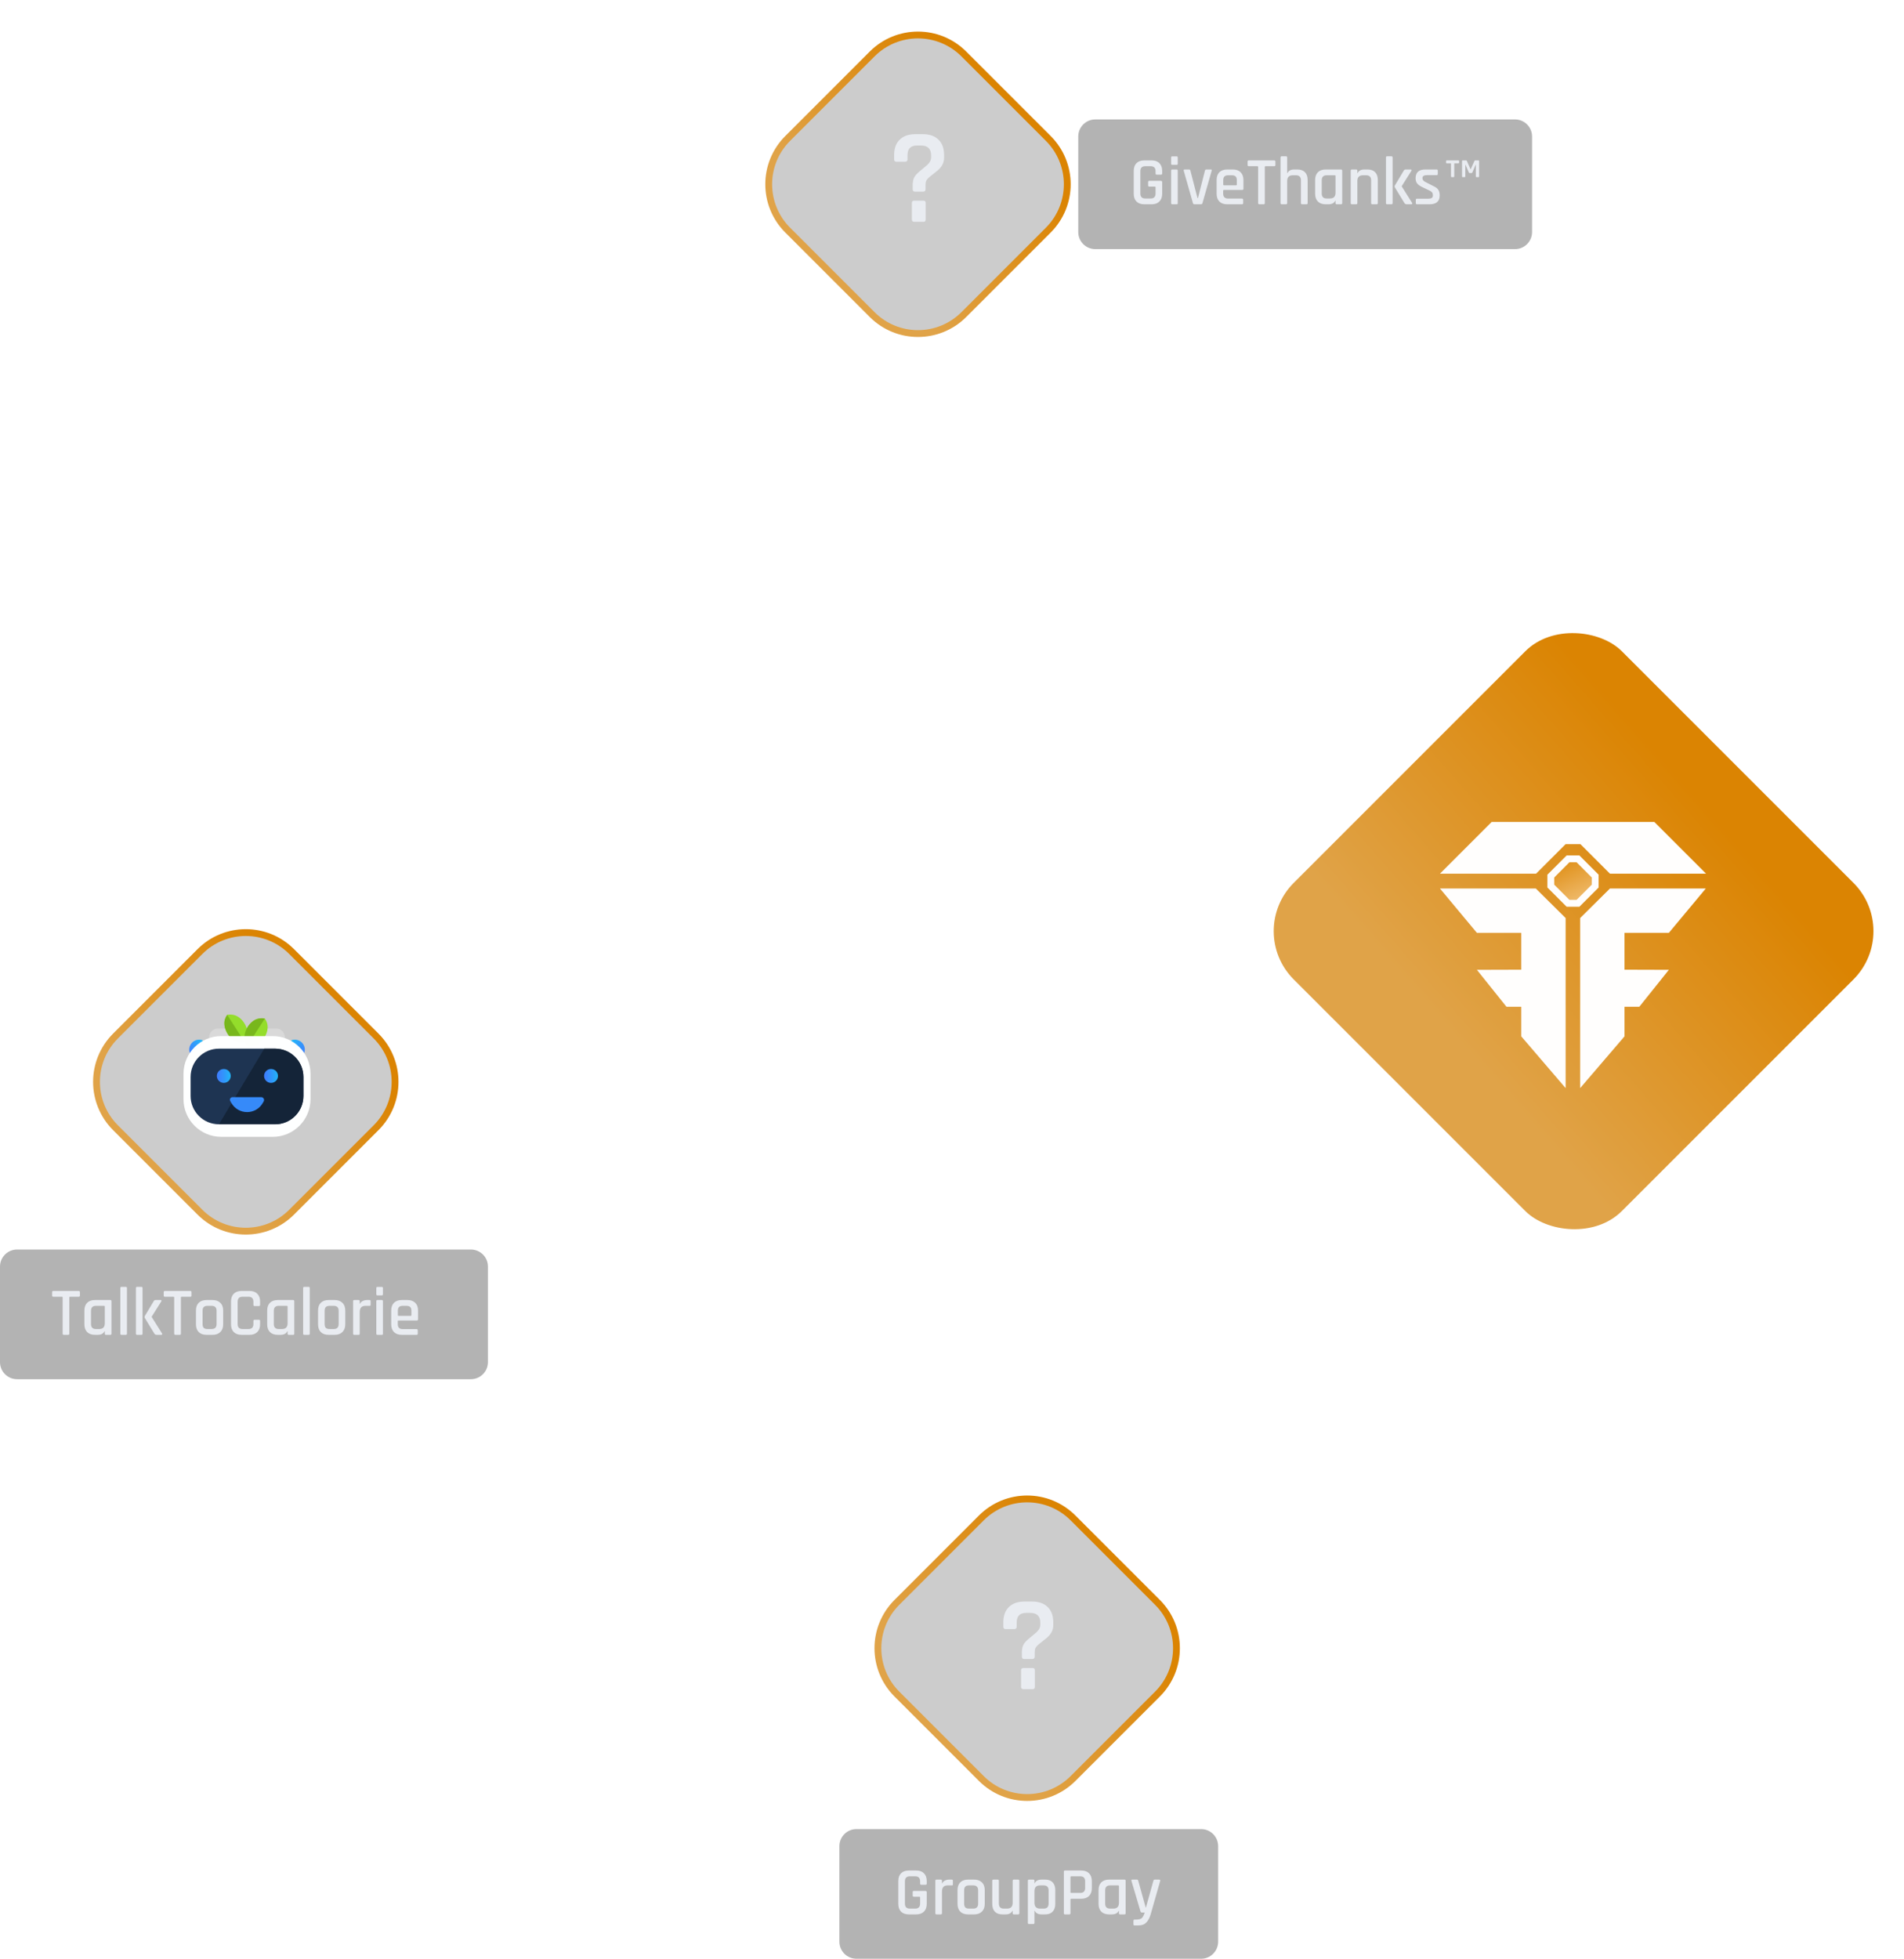 <svg width="558" height="574" viewBox="0 0 558 574" fill="none" xmlns="http://www.w3.org/2000/svg">
<line x1="374" y1="273.364" x2="224" y2="273.364" stroke="white" stroke-opacity="0.2"/>
<line x1="270.5" y1="97.864" x2="270.5" y2="272.864" stroke="white" stroke-opacity="0.2"/>
<line x1="460.5" y1="482" x2="460.5" y2="361" stroke="white" stroke-opacity="0.2"/>
<line x1="461" y1="482.5" x2="345" y2="482.5" stroke="white" stroke-opacity="0.2"/>
<line x1="223.5" y1="318" x2="223.5" y2="273" stroke="white" stroke-opacity="0.2"/>
<line x1="224" y1="317.665" x2="116" y2="317.665" stroke="white" stroke-opacity="0.2"/>
<g filter="url(#filter0_i_1540_227)">
<rect x="365" y="272.868" width="136" height="136" rx="20" transform="rotate(-45 365 272.868)" fill="url(#paint0_linear_1540_227)"/>
</g>
<path d="M230.849 40.565L255.598 15.816C263.018 8.396 275.048 8.396 282.468 15.816L307.217 40.565C314.637 47.985 314.637 60.015 307.217 67.435L282.468 92.184C275.048 99.604 263.018 99.604 255.598 92.184L230.849 67.435C223.429 60.015 223.429 47.985 230.849 40.565Z" fill="black" fill-opacity="0.2" stroke="url(#paint1_linear_1540_227)" stroke-width="2"/>
<path d="M271.28 59.44V64.32C271.28 64.773 271.067 65 270.64 65H267.92C267.467 65 267.24 64.76 267.24 64.28V59.44C267.24 59.013 267.467 58.8 267.92 58.8H270.64C271.067 58.8 271.28 59.013 271.28 59.44ZM271.24 54.28V55.48C271.24 55.933 271 56.16 270.52 56.16H268.16C267.707 56.16 267.48 55.933 267.48 55.48V54.32C267.48 53.333 267.627 52.56 267.92 52C268.213 51.44 268.747 50.84 269.52 50.2L271.48 48.56C272.413 47.813 272.88 46.987 272.88 46.08V45.52C272.88 43.6 271.88 42.64 269.88 42.64H268.8C267.813 42.64 267.093 42.88 266.64 43.36C266.187 43.813 265.96 44.533 265.96 45.52V46.68C265.96 47.16 265.72 47.4 265.24 47.4H262.72C262.267 47.4 262.04 47.16 262.04 46.68V45.44C262.04 43.493 262.587 41.987 263.68 40.92C264.773 39.853 266.293 39.32 268.24 39.32H270.48C272.427 39.32 273.947 39.853 275.04 40.92C276.133 41.987 276.68 43.493 276.68 45.44V46.28C276.68 47.613 276.08 48.813 274.88 49.88L272.48 51.8C271.947 52.253 271.6 52.653 271.44 53C271.307 53.32 271.24 53.747 271.24 54.28Z" fill="#E9ECF1"/>
<path d="M321 73C318.239 73 316 70.761 316 68L316 40C316 37.238 318.239 35 321 35L444 35C446.761 35 449 37.238 449 40L449 68C449 70.761 446.761 73 444 73L321 73Z" fill="black" fill-opacity="0.3"/>
<path d="M337.5 59.865H335.36C334.373 59.865 333.607 59.592 333.06 59.045C332.527 58.499 332.26 57.739 332.26 56.765V50.105C332.26 49.119 332.527 48.359 333.06 47.825C333.607 47.279 334.373 47.005 335.36 47.005H337.5C338.487 47.005 339.247 47.279 339.78 47.825C340.327 48.359 340.6 49.119 340.6 50.105V50.825C340.6 51.065 340.487 51.185 340.26 51.185H339C338.773 51.185 338.66 51.065 338.66 50.825V50.185C338.66 49.199 338.18 48.705 337.22 48.705H335.64C334.68 48.705 334.2 49.199 334.2 50.185V56.685C334.2 57.672 334.68 58.165 335.64 58.165H337.22C338.18 58.165 338.66 57.672 338.66 56.685V54.885C338.66 54.752 338.587 54.685 338.44 54.685H336.82C336.593 54.685 336.48 54.572 336.48 54.345V53.325C336.48 53.099 336.593 52.985 336.82 52.985H340.18C340.46 52.985 340.6 53.125 340.6 53.405V56.765C340.6 57.739 340.327 58.499 339.78 59.045C339.233 59.592 338.473 59.865 337.5 59.865ZM343.219 47.965V46.145C343.219 45.932 343.326 45.825 343.539 45.825H344.839C345.053 45.825 345.159 45.932 345.159 46.145V47.965C345.159 48.192 345.053 48.305 344.839 48.305H343.539C343.326 48.305 343.219 48.192 343.219 47.965ZM343.219 59.525V50.005C343.219 49.779 343.326 49.665 343.539 49.665H344.819C345.046 49.665 345.159 49.779 345.159 50.005V59.525C345.159 59.659 345.133 59.752 345.079 59.805C345.039 59.845 344.959 59.865 344.839 59.865H343.559C343.333 59.865 343.219 59.752 343.219 59.525ZM347.147 49.665H348.487C348.701 49.665 348.827 49.779 348.867 50.005L350.947 58.045H351.087L353.127 50.005C353.181 49.779 353.321 49.665 353.547 49.665H354.867C355.107 49.665 355.187 49.779 355.107 50.005L352.407 59.505C352.354 59.745 352.207 59.865 351.967 59.865H350.047C349.807 59.865 349.661 59.745 349.607 59.505L346.907 50.005C346.854 49.779 346.934 49.665 347.147 49.665ZM363.972 59.865H359.652C358.666 59.865 357.899 59.592 357.352 59.045C356.819 58.499 356.552 57.739 356.552 56.765V52.765C356.552 51.779 356.819 51.019 357.352 50.485C357.899 49.939 358.666 49.665 359.652 49.665H361.292C362.279 49.665 363.046 49.939 363.592 50.485C364.139 51.019 364.412 51.779 364.412 52.765V55.305C364.412 55.545 364.292 55.665 364.052 55.665H358.692C358.546 55.665 358.472 55.732 358.472 55.865V56.725C358.472 57.699 358.959 58.185 359.932 58.185H363.972C364.212 58.185 364.332 58.305 364.332 58.545V59.545C364.332 59.759 364.212 59.865 363.972 59.865ZM358.692 54.305H362.272C362.406 54.305 362.472 54.239 362.472 54.105V52.825C362.472 52.319 362.359 51.952 362.132 51.725C361.906 51.485 361.539 51.365 361.032 51.365H359.932C359.426 51.365 359.059 51.485 358.832 51.725C358.606 51.952 358.492 52.319 358.492 52.825V54.105C358.492 54.239 358.559 54.305 358.692 54.305ZM370.335 59.865H369.075C368.835 59.865 368.715 59.752 368.715 59.525V48.905C368.715 48.772 368.649 48.705 368.515 48.705H365.995C365.755 48.705 365.635 48.592 365.635 48.365V47.345C365.635 47.119 365.755 47.005 365.995 47.005H373.415C373.655 47.005 373.775 47.119 373.775 47.345V48.365C373.775 48.592 373.655 48.705 373.415 48.705H370.895C370.749 48.705 370.675 48.772 370.675 48.905V59.525C370.675 59.752 370.562 59.865 370.335 59.865ZM376.887 59.865H375.627C375.401 59.865 375.287 59.752 375.287 59.525V46.145C375.287 45.919 375.401 45.805 375.627 45.805H376.887C377.114 45.805 377.227 45.919 377.227 46.145V50.725H377.307C377.627 50.019 378.301 49.665 379.327 49.665H380.207C381.181 49.665 381.927 49.932 382.447 50.465C382.967 50.999 383.227 51.765 383.227 52.765V59.525C383.227 59.752 383.107 59.865 382.867 59.865H381.607C381.381 59.865 381.267 59.752 381.267 59.525V52.845C381.267 51.859 380.781 51.365 379.807 51.365H378.867C377.774 51.365 377.227 51.932 377.227 53.065V59.525C377.227 59.752 377.114 59.865 376.887 59.865ZM389.299 59.865H388.519C387.533 59.865 386.766 59.592 386.219 59.045C385.686 58.499 385.419 57.739 385.419 56.765V52.765C385.419 51.779 385.686 51.019 386.219 50.485C386.766 49.939 387.533 49.665 388.519 49.665H392.999C393.239 49.665 393.359 49.779 393.359 50.005V59.525C393.359 59.752 393.239 59.865 392.999 59.865H391.739C391.513 59.865 391.399 59.752 391.399 59.525V58.805H391.319C390.999 59.512 390.326 59.865 389.299 59.865ZM391.399 56.465V51.565C391.399 51.432 391.326 51.365 391.179 51.365H388.799C387.839 51.365 387.359 51.859 387.359 52.845V56.685C387.359 57.672 387.839 58.165 388.799 58.165H389.759C390.853 58.165 391.399 57.599 391.399 56.465ZM397.454 59.865H396.194C395.967 59.865 395.854 59.752 395.854 59.525V50.005C395.854 49.779 395.967 49.665 396.194 49.665H397.454C397.68 49.665 397.794 49.779 397.794 50.005V50.725H397.874C398.194 50.019 398.867 49.665 399.894 49.665H400.774C401.747 49.665 402.494 49.932 403.014 50.465C403.534 50.999 403.794 51.765 403.794 52.765V59.525C403.794 59.752 403.674 59.865 403.434 59.865H402.174C401.947 59.865 401.834 59.752 401.834 59.525V52.845C401.834 51.859 401.347 51.365 400.374 51.365H399.434C398.34 51.365 397.794 51.932 397.794 53.065V59.525C397.794 59.752 397.68 59.865 397.454 59.865ZM411.986 49.665H413.426C413.546 49.665 413.626 49.705 413.666 49.785C413.719 49.852 413.706 49.945 413.626 50.065L410.806 54.545V54.625L413.846 59.465C413.912 59.572 413.919 59.665 413.866 59.745C413.826 59.825 413.732 59.865 413.586 59.865H412.286C411.979 59.865 411.752 59.752 411.606 59.525L408.786 54.905C408.692 54.732 408.692 54.552 408.786 54.365L411.406 49.985C411.526 49.772 411.719 49.665 411.986 49.665ZM407.786 59.865H406.526C406.299 59.865 406.186 59.752 406.186 59.525V46.145C406.186 45.919 406.299 45.805 406.526 45.805H407.786C408.012 45.805 408.126 45.919 408.126 46.145V59.525C408.126 59.752 408.012 59.865 407.786 59.865ZM418.947 59.865H415.267C415.04 59.865 414.927 59.752 414.927 59.525V58.545C414.927 58.332 415.04 58.225 415.267 58.225H418.627C419.494 58.225 419.927 57.925 419.927 57.325V57.085C419.927 56.552 419.614 56.145 418.987 55.865L416.807 54.825C416.127 54.505 415.634 54.152 415.327 53.765C415.02 53.379 414.867 52.872 414.867 52.245C414.867 50.525 415.82 49.665 417.727 49.665H421.047C421.26 49.665 421.367 49.779 421.367 50.005V50.985C421.367 51.212 421.26 51.325 421.047 51.325H418.127C417.727 51.325 417.42 51.399 417.207 51.545C416.994 51.679 416.887 51.859 416.887 52.085V52.305C416.887 52.732 417.227 53.105 417.907 53.425L420.107 54.545C420.8 54.852 421.274 55.219 421.527 55.645C421.794 56.059 421.927 56.599 421.927 57.265C421.927 58.999 420.934 59.865 418.947 59.865ZM432.298 47.005H433.298C433.418 47.005 433.478 47.065 433.478 47.185V51.705C433.478 51.839 433.418 51.905 433.298 51.905H432.718C432.585 51.905 432.518 51.839 432.518 51.705V48.285H432.458L431.518 50.505C431.452 50.639 431.385 50.705 431.318 50.705H430.678C430.572 50.705 430.498 50.639 430.458 50.505L429.498 48.285H429.438V51.705C429.438 51.839 429.378 51.905 429.258 51.905H428.658C428.538 51.905 428.478 51.839 428.478 51.705V47.185C428.478 47.065 428.545 47.005 428.678 47.005H429.678C429.772 47.005 429.838 47.052 429.878 47.145L430.958 49.585H431.018L432.118 47.145C432.145 47.052 432.205 47.005 432.298 47.005ZM425.238 51.705V47.865H423.978C423.858 47.865 423.798 47.799 423.798 47.665V47.185C423.798 47.065 423.858 47.005 423.978 47.005H427.418C427.552 47.005 427.618 47.065 427.618 47.185V47.665C427.618 47.799 427.552 47.865 427.418 47.865H426.198V51.705C426.198 51.839 426.138 51.905 426.018 51.905H425.438C425.305 51.905 425.238 51.839 425.238 51.705Z" fill="#E9ECF1"/>
<path d="M251 574C248.239 574 246 571.761 246 569L246 541C246 538.239 248.239 536 251 536L352 536C354.761 536 357 538.239 357 541L357 569C357 571.761 354.761 574 352 574L251 574Z" fill="black" fill-opacity="0.3"/>
<path d="M268.5 561H266.36C265.373 561 264.607 560.727 264.06 560.18C263.527 559.633 263.26 558.873 263.26 557.9V551.24C263.26 550.253 263.527 549.493 264.06 548.96C264.607 548.413 265.373 548.14 266.36 548.14H268.5C269.487 548.14 270.247 548.413 270.78 548.96C271.327 549.493 271.6 550.253 271.6 551.24V551.96C271.6 552.2 271.487 552.32 271.26 552.32H270C269.773 552.32 269.66 552.2 269.66 551.96V551.32C269.66 550.333 269.18 549.84 268.22 549.84H266.64C265.68 549.84 265.2 550.333 265.2 551.32V557.82C265.2 558.807 265.68 559.3 266.64 559.3H268.22C269.18 559.3 269.66 558.807 269.66 557.82V556.02C269.66 555.887 269.587 555.82 269.44 555.82H267.82C267.593 555.82 267.48 555.707 267.48 555.48V554.46C267.48 554.233 267.593 554.12 267.82 554.12H271.18C271.46 554.12 271.6 554.26 271.6 554.54V557.9C271.6 558.873 271.327 559.633 270.78 560.18C270.233 560.727 269.473 561 268.5 561ZM275.719 561H274.459C274.233 561 274.119 560.887 274.119 560.66V551.14C274.119 550.913 274.233 550.8 274.459 550.8H275.719C275.946 550.8 276.059 550.913 276.059 551.14V551.9H276.139C276.273 551.567 276.526 551.3 276.899 551.1C277.286 550.9 277.713 550.8 278.179 550.8H278.919C279.146 550.8 279.259 550.913 279.259 551.14V552.18C279.259 552.433 279.146 552.54 278.919 552.5H277.719C276.613 552.5 276.059 553.107 276.059 554.32V560.66C276.059 560.887 275.946 561 275.719 561ZM285.479 561H283.719C282.732 561 281.965 560.727 281.419 560.18C280.885 559.633 280.619 558.873 280.619 557.9V553.9C280.619 552.913 280.885 552.153 281.419 551.62C281.965 551.073 282.732 550.8 283.719 550.8H285.479C286.452 550.8 287.212 551.073 287.759 551.62C288.319 552.153 288.599 552.913 288.599 553.9V557.9C288.599 558.873 288.319 559.633 287.759 560.18C287.212 560.727 286.452 561 285.479 561ZM283.999 559.3H285.219C286.179 559.3 286.659 558.813 286.659 557.84V553.96C286.659 552.987 286.179 552.5 285.219 552.5H283.999C283.492 552.5 283.125 552.62 282.899 552.86C282.672 553.087 282.559 553.453 282.559 553.96V557.84C282.559 558.347 282.672 558.72 282.899 558.96C283.125 559.187 283.492 559.3 283.999 559.3ZM294.677 561H293.777C292.817 561 292.077 560.733 291.557 560.2C291.05 559.653 290.797 558.887 290.797 557.9V551.14C290.797 550.913 290.91 550.8 291.137 550.8H292.397C292.623 550.8 292.737 550.913 292.737 551.14V557.82C292.737 558.807 293.217 559.3 294.177 559.3H295.137C296.23 559.3 296.777 558.733 296.777 557.6V551.14C296.777 550.913 296.89 550.8 297.117 550.8H298.377C298.617 550.8 298.737 550.913 298.737 551.14V560.66C298.737 560.887 298.617 561 298.377 561H297.117C296.89 561 296.777 560.887 296.777 560.66V559.94H296.697C296.377 560.647 295.703 561 294.677 561ZM302.829 563.82H301.569C301.342 563.82 301.229 563.707 301.229 563.48V551.14C301.229 550.913 301.342 550.8 301.569 550.8H302.829C303.055 550.8 303.169 550.913 303.169 551.14V551.86H303.249C303.569 551.153 304.242 550.8 305.269 550.8H306.289C307.249 550.8 307.982 551.067 308.489 551.6C309.009 552.133 309.269 552.9 309.269 553.9V557.9C309.269 558.887 309.009 559.653 308.489 560.2C307.982 560.733 307.249 561 306.289 561H305.269C304.242 561 303.569 560.647 303.249 559.94H303.169V563.48C303.169 563.707 303.055 563.82 302.829 563.82ZM304.809 559.3H305.869C306.829 559.3 307.309 558.807 307.309 557.82V553.98C307.309 552.993 306.829 552.5 305.869 552.5H304.809C303.715 552.5 303.169 553.067 303.169 554.2V557.6C303.169 558.733 303.715 559.3 304.809 559.3ZM313.38 561H312.12C311.894 561 311.78 560.887 311.78 560.66V548.48C311.78 548.253 311.894 548.14 312.12 548.14H316.88C317.854 548.14 318.614 548.413 319.16 548.96C319.707 549.493 319.98 550.253 319.98 551.24V553.32C319.98 554.293 319.707 555.053 319.16 555.6C318.614 556.147 317.854 556.42 316.88 556.42H313.96C313.8 556.42 313.72 556.487 313.72 556.62V560.66C313.72 560.887 313.607 561 313.38 561ZM313.94 554.7H316.6C317.547 554.7 318.02 554.207 318.02 553.22V551.32C318.02 550.333 317.547 549.84 316.6 549.84H313.94C313.794 549.84 313.72 549.907 313.72 550.04V554.5C313.72 554.633 313.794 554.7 313.94 554.7ZM325.827 561H325.047C324.06 561 323.293 560.727 322.747 560.18C322.213 559.633 321.947 558.873 321.947 557.9V553.9C321.947 552.913 322.213 552.153 322.747 551.62C323.293 551.073 324.06 550.8 325.047 550.8H329.527C329.767 550.8 329.887 550.913 329.887 551.14V560.66C329.887 560.887 329.767 561 329.527 561H328.267C328.04 561 327.927 560.887 327.927 560.66V559.94H327.847C327.527 560.647 326.853 561 325.827 561ZM327.927 557.6V552.7C327.927 552.567 327.853 552.5 327.707 552.5H325.327C324.367 552.5 323.887 552.993 323.887 553.98V557.82C323.887 558.807 324.367 559.3 325.327 559.3H326.287C327.38 559.3 327.927 558.733 327.927 557.6ZM333.581 564.24H332.521C332.294 564.24 332.181 564.127 332.181 563.9V562.88C332.181 562.64 332.294 562.52 332.521 562.52H332.981C333.794 562.52 334.354 562.36 334.661 562.04C334.981 561.72 335.248 561.193 335.461 560.46H334.661C334.461 560.46 334.321 560.347 334.241 560.12L331.581 551.14C331.528 550.913 331.614 550.8 331.841 550.8H333.181C333.394 550.8 333.528 550.913 333.581 551.14L335.761 558.98H335.841L338.021 551.14C338.061 550.913 338.194 550.8 338.421 550.8H339.701C339.954 550.8 340.061 550.92 340.021 551.16L337.281 560.78C336.974 561.9 336.541 562.753 335.981 563.34C335.421 563.94 334.621 564.24 333.581 564.24Z" fill="#E9ECF1"/>
<g filter="url(#filter1_d_1540_227)">
<path opacity="0.99" d="M484.833 239.864H437.167L422 255.031H450.167L458.833 246.364H463.167L471.833 255.031H500L484.833 239.864Z" fill="url(#paint2_linear_1540_227)"/>
<path opacity="0.99" d="M422 259.364L432.833 272.364H445.833V283.16L432.833 283.198L441.5 294.031L445.833 294.031L445.833 302.698L458.833 317.864V268.031L450.09 259.364L422 259.364Z" fill="url(#paint3_linear_1540_227)"/>
<path opacity="0.99" d="M499.923 259.364L489.09 272.364H476.09V283.16L489.09 283.198L480.423 294.031L476.09 294.031L476.09 302.698L463.09 317.864V268.031L471.833 259.364L499.923 259.364Z" fill="url(#paint4_linear_1540_227)"/>
<path opacity="0.99" d="M462.463 250.69L467.508 255.735V258.661L462.463 263.706H459.537L454.492 258.661V255.735L459.537 250.69H462.463Z" fill="url(#paint5_linear_1540_227)" stroke="white" stroke-width="2"/>
</g>
<path d="M33.849 303.598L58.598 278.849C66.018 271.429 78.048 271.429 85.468 278.849L110.217 303.598C117.637 311.018 117.637 323.048 110.217 330.468L85.468 355.217C78.048 362.637 66.018 362.637 58.598 355.217L33.849 330.468C26.429 323.048 26.429 311.018 33.849 303.598Z" fill="black" fill-opacity="0.2" stroke="url(#paint6_linear_1540_227)" stroke-width="2"/>
<path d="M5 404.165C2.239 404.165 -9.78513e-08 401.927 -2.18557e-07 399.165L-1.44248e-06 371.165C-1.56318e-06 368.404 2.239 366.165 5 366.165L138 366.165C140.761 366.165 143 368.404 143 371.165L143 399.165C143 401.927 140.761 404.165 138 404.165L5 404.165Z" fill="black" fill-opacity="0.3"/>
<path d="M19.98 391.165H18.72C18.48 391.165 18.36 391.052 18.36 390.825V380.205C18.36 380.072 18.293 380.005 18.16 380.005H15.64C15.4 380.005 15.28 379.892 15.28 379.665V378.645C15.28 378.418 15.4 378.305 15.64 378.305H23.06C23.3 378.305 23.42 378.418 23.42 378.645V379.665C23.42 379.892 23.3 380.005 23.06 380.005H20.54C20.393 380.005 20.32 380.072 20.32 380.205V390.825C20.32 391.052 20.207 391.165 19.98 391.165ZM28.612 391.165H27.832C26.845 391.165 26.078 390.892 25.532 390.345C24.998 389.798 24.732 389.038 24.732 388.065V384.065C24.732 383.078 24.998 382.318 25.532 381.785C26.078 381.238 26.845 380.965 27.832 380.965H32.312C32.552 380.965 32.672 381.078 32.672 381.305V390.825C32.672 391.052 32.552 391.165 32.312 391.165H31.052C30.825 391.165 30.712 391.052 30.712 390.825V390.105H30.632C30.312 390.812 29.639 391.165 28.612 391.165ZM30.712 387.765V382.865C30.712 382.732 30.639 382.665 30.492 382.665H28.112C27.152 382.665 26.672 383.158 26.672 384.145V387.985C26.672 388.972 27.152 389.465 28.112 389.465H29.072C30.165 389.465 30.712 388.898 30.712 387.765ZM36.866 391.165H35.606C35.38 391.165 35.266 391.052 35.266 390.825V377.445C35.266 377.218 35.38 377.105 35.606 377.105H36.866C37.093 377.105 37.206 377.218 37.206 377.445V390.825C37.206 391.052 37.093 391.165 36.866 391.165ZM45.634 380.965H47.074C47.194 380.965 47.274 381.005 47.314 381.085C47.368 381.152 47.354 381.245 47.274 381.365L44.454 385.845V385.925L47.494 390.765C47.561 390.872 47.568 390.965 47.514 391.045C47.474 391.125 47.381 391.165 47.234 391.165H45.934C45.628 391.165 45.401 391.052 45.254 390.825L42.434 386.205C42.341 386.032 42.341 385.852 42.434 385.665L45.054 381.285C45.174 381.072 45.368 380.965 45.634 380.965ZM41.434 391.165H40.174C39.948 391.165 39.834 391.052 39.834 390.825V377.445C39.834 377.218 39.948 377.105 40.174 377.105H41.434C41.661 377.105 41.774 377.218 41.774 377.445V390.825C41.774 391.052 41.661 391.165 41.434 391.165ZM52.675 391.165H51.415C51.175 391.165 51.055 391.052 51.055 390.825V380.205C51.055 380.072 50.989 380.005 50.855 380.005H48.335C48.095 380.005 47.975 379.892 47.975 379.665V378.645C47.975 378.418 48.095 378.305 48.335 378.305H55.755C55.995 378.305 56.115 378.418 56.115 378.645V379.665C56.115 379.892 55.995 380.005 55.755 380.005H53.235C53.089 380.005 53.015 380.072 53.015 380.205V390.825C53.015 391.052 52.902 391.165 52.675 391.165ZM62.287 391.165H60.527C59.541 391.165 58.774 390.892 58.227 390.345C57.694 389.798 57.427 389.038 57.427 388.065V384.065C57.427 383.078 57.694 382.318 58.227 381.785C58.774 381.238 59.541 380.965 60.527 380.965H62.287C63.261 380.965 64.02 381.238 64.567 381.785C65.127 382.318 65.407 383.078 65.407 384.065V388.065C65.407 389.038 65.127 389.798 64.567 390.345C64.02 390.892 63.261 391.165 62.287 391.165ZM60.807 389.465H62.027C62.987 389.465 63.467 388.978 63.467 388.005V384.125C63.467 383.152 62.987 382.665 62.027 382.665H60.807C60.3 382.665 59.934 382.785 59.707 383.025C59.48 383.252 59.367 383.618 59.367 384.125V388.005C59.367 388.512 59.48 388.885 59.707 389.125C59.934 389.352 60.3 389.465 60.807 389.465ZM73.125 391.165H70.805C69.819 391.165 69.052 390.892 68.505 390.345C67.972 389.798 67.705 389.038 67.705 388.065V381.405C67.705 380.418 67.972 379.658 68.505 379.125C69.052 378.578 69.819 378.305 70.805 378.305H73.125C74.099 378.305 74.859 378.578 75.405 379.125C75.952 379.658 76.225 380.418 76.225 381.405V382.365C76.225 382.605 76.105 382.725 75.865 382.725H74.605C74.379 382.725 74.265 382.605 74.265 382.365V381.485C74.265 380.498 73.785 380.005 72.825 380.005H71.085C70.125 380.005 69.645 380.498 69.645 381.485V387.985C69.645 388.972 70.125 389.465 71.085 389.465H72.825C73.785 389.465 74.265 388.972 74.265 387.985V387.105C74.265 386.865 74.379 386.745 74.605 386.745H75.865C76.105 386.745 76.225 386.865 76.225 387.105V388.065C76.225 389.038 75.952 389.798 75.405 390.345C74.859 390.892 74.099 391.165 73.125 391.165ZM82.186 391.165H81.406C80.419 391.165 79.653 390.892 79.106 390.345C78.573 389.798 78.306 389.038 78.306 388.065V384.065C78.306 383.078 78.573 382.318 79.106 381.785C79.653 381.238 80.419 380.965 81.406 380.965H85.886C86.126 380.965 86.246 381.078 86.246 381.305V390.825C86.246 391.052 86.126 391.165 85.886 391.165H84.626C84.399 391.165 84.286 391.052 84.286 390.825V390.105H84.206C83.886 390.812 83.213 391.165 82.186 391.165ZM84.286 387.765V382.865C84.286 382.732 84.213 382.665 84.066 382.665H81.686C80.726 382.665 80.246 383.158 80.246 384.145V387.985C80.246 388.972 80.726 389.465 81.686 389.465H82.646C83.739 389.465 84.286 388.898 84.286 387.765ZM90.441 391.165H89.18C88.954 391.165 88.841 391.052 88.841 390.825V377.445C88.841 377.218 88.954 377.105 89.18 377.105H90.441C90.667 377.105 90.781 377.218 90.781 377.445V390.825C90.781 391.052 90.667 391.165 90.441 391.165ZM98.068 391.165H96.308C95.322 391.165 94.555 390.892 94.008 390.345C93.475 389.798 93.208 389.038 93.208 388.065V384.065C93.208 383.078 93.475 382.318 94.008 381.785C94.555 381.238 95.322 380.965 96.308 380.965H98.068C99.042 380.965 99.802 381.238 100.348 381.785C100.908 382.318 101.188 383.078 101.188 384.065V388.065C101.188 389.038 100.908 389.798 100.348 390.345C99.802 390.892 99.042 391.165 98.068 391.165ZM96.588 389.465H97.808C98.768 389.465 99.248 388.978 99.248 388.005V384.125C99.248 383.152 98.768 382.665 97.808 382.665H96.588C96.082 382.665 95.715 382.785 95.488 383.025C95.262 383.252 95.148 383.618 95.148 384.125V388.005C95.148 388.512 95.262 388.885 95.488 389.125C95.715 389.352 96.082 389.465 96.588 389.465ZM105.087 391.165H103.827C103.6 391.165 103.487 391.052 103.487 390.825V381.305C103.487 381.078 103.6 380.965 103.827 380.965H105.087C105.313 380.965 105.427 381.078 105.427 381.305V382.065H105.507C105.64 381.732 105.893 381.465 106.267 381.265C106.653 381.065 107.08 380.965 107.547 380.965H108.287C108.513 380.965 108.627 381.078 108.627 381.305V382.345C108.627 382.598 108.513 382.705 108.287 382.665H107.087C105.98 382.665 105.427 383.272 105.427 384.485V390.825C105.427 391.052 105.313 391.165 105.087 391.165ZM110.286 379.265V377.445C110.286 377.232 110.392 377.125 110.606 377.125H111.906C112.119 377.125 112.226 377.232 112.226 377.445V379.265C112.226 379.492 112.119 379.605 111.906 379.605H110.606C110.392 379.605 110.286 379.492 110.286 379.265ZM110.286 390.825V381.305C110.286 381.078 110.392 380.965 110.606 380.965H111.886C112.112 380.965 112.226 381.078 112.226 381.305V390.825C112.226 390.958 112.199 391.052 112.146 391.105C112.106 391.145 112.026 391.165 111.906 391.165H110.626C110.399 391.165 110.286 391.052 110.286 390.825ZM122.074 391.165H117.754C116.767 391.165 116 390.892 115.454 390.345C114.92 389.798 114.654 389.038 114.654 388.065V384.065C114.654 383.078 114.92 382.318 115.454 381.785C116 381.238 116.767 380.965 117.754 380.965H119.394C120.38 380.965 121.147 381.238 121.694 381.785C122.24 382.318 122.514 383.078 122.514 384.065V386.605C122.514 386.845 122.394 386.965 122.154 386.965H116.794C116.647 386.965 116.574 387.032 116.574 387.165V388.025C116.574 388.998 117.06 389.485 118.034 389.485H122.074C122.314 389.485 122.434 389.605 122.434 389.845V390.845C122.434 391.058 122.314 391.165 122.074 391.165ZM116.794 385.605H120.374C120.507 385.605 120.574 385.538 120.574 385.405V384.125C120.574 383.618 120.46 383.252 120.234 383.025C120.007 382.785 119.64 382.665 119.134 382.665H118.034C117.527 382.665 117.16 382.785 116.934 383.025C116.707 383.252 116.594 383.618 116.594 384.125V385.405C116.594 385.538 116.66 385.605 116.794 385.605Z" fill="#E9ECF1"/>
<path opacity="0.99" d="M88.395 308.573L85.446 305.627C85.38 305.562 85.333 305.481 85.309 305.391C85.285 305.302 85.285 305.208 85.309 305.119C85.333 305.029 85.38 304.948 85.446 304.883C85.511 304.817 85.593 304.77 85.682 304.746C86.182 304.622 86.706 304.63 87.201 304.772C87.696 304.913 88.146 305.182 88.504 305.552C88.862 305.922 89.116 306.38 89.241 306.879C89.366 307.378 89.357 307.901 89.216 308.396C89.19 308.477 89.143 308.549 89.079 308.607C89.016 308.664 88.939 308.703 88.856 308.721C88.773 308.739 88.687 308.735 88.606 308.709C88.525 308.683 88.452 308.636 88.395 308.573Z" fill="url(#paint7_linear_1540_227)"/>
<path opacity="0.99" d="M56.391 308.571L59.329 305.628C59.394 305.563 59.441 305.482 59.465 305.392C59.489 305.303 59.489 305.209 59.465 305.12C59.441 305.031 59.394 304.95 59.329 304.884C59.264 304.819 59.183 304.772 59.094 304.748C58.596 304.623 58.074 304.632 57.581 304.774C57.087 304.915 56.639 305.184 56.283 305.553C55.926 305.923 55.673 306.38 55.548 306.879C55.424 307.377 55.432 307.9 55.574 308.394C55.599 308.475 55.646 308.548 55.709 308.605C55.772 308.662 55.849 308.701 55.931 308.719C56.014 308.737 56.1 308.733 56.181 308.707C56.262 308.681 56.334 308.634 56.391 308.571Z" fill="url(#paint8_linear_1540_227)"/>
<path opacity="0.99" d="M80.909 301.394H63.865C62.445 301.394 61.293 302.544 61.293 303.962V304.127C61.293 305.545 62.445 306.695 63.865 306.695H80.909C82.33 306.695 83.481 305.545 83.481 304.127V303.962C83.481 302.544 82.33 301.394 80.909 301.394Z" fill="#D9D9D9"/>
<path opacity="0.99" d="M66.577 297.391C66.283 297.803 66.058 298.259 65.912 298.743C65.19 301.185 67.077 304.535 69.516 305.28L69.686 305.329C70.354 305.503 71.052 305.527 71.731 305.399C72.044 304.962 72.279 304.474 72.426 303.957C73.101 301.501 71.165 298.178 68.713 297.48C68.017 297.285 67.286 297.255 66.577 297.391Z" fill="#94DE29" fill-opacity="0.992"/>
<path opacity="0.99" d="M66.576 297.392C66.283 297.804 66.058 298.26 65.912 298.744C65.19 301.186 67.077 304.535 69.515 305.28L69.685 305.329C70.353 305.504 71.052 305.528 71.73 305.399L71.296 304.711L67.363 298.612L66.576 297.392Z" fill="#78B71C" fill-opacity="0.992"/>
<path opacity="0.99" d="M72.456 306.488C72.162 306.077 71.938 305.62 71.791 305.137C71.069 302.694 72.957 299.345 75.395 298.6L75.565 298.551C76.233 298.376 76.932 298.352 77.61 298.481C77.924 298.918 78.159 299.406 78.305 299.923C78.98 302.379 77.044 305.701 74.592 306.4C73.897 306.595 73.165 306.625 72.456 306.488Z" fill="#94DE29" fill-opacity="0.992"/>
<path opacity="0.99" d="M72.456 306.487C72.162 306.076 71.938 305.619 71.791 305.136C71.069 302.694 72.957 299.344 75.395 298.599L75.565 298.551C76.233 298.376 76.931 298.352 77.609 298.48L77.176 299.168L73.243 305.268L72.456 306.487Z" fill="#78B71C" fill-opacity="0.992"/>
<path opacity="0.99" d="M79.921 303.619H64.854C58.735 303.619 53.774 308.574 53.774 314.685V322.082C53.774 328.194 58.735 333.148 64.854 333.148H79.921C86.04 333.148 91 328.194 91 322.082V314.685C91 308.574 86.04 303.619 79.921 303.619Z" fill="#FEFFFF"/>
<path opacity="0.99" d="M80.605 307.304H64.17C59.578 307.304 55.856 311.022 55.856 315.608V321.159C55.856 325.745 59.578 329.463 64.17 329.463H80.605C85.196 329.463 88.918 325.745 88.918 321.159V315.608C88.918 311.022 85.196 307.304 80.605 307.304Z" fill="#1B3150" fill-opacity="0.992"/>
<path opacity="0.99" d="M80.605 307.304L77.444 307.304L64.17 329.463H80.605C85.211 329.463 88.919 325.76 88.919 321.159V315.608C88.919 311.008 85.211 307.304 80.605 307.304Z" fill="#152538"/>
<path opacity="0.99" d="M64.03 316.611C63.683 316.201 63.512 315.67 63.554 315.135C63.596 314.6 63.848 314.103 64.255 313.753C64.662 313.402 65.192 313.227 65.728 313.264C66.264 313.301 66.764 313.548 67.118 313.951C67.473 314.354 67.654 314.881 67.622 315.417C67.59 315.953 67.348 316.454 66.947 316.813C66.547 317.171 66.021 317.357 65.484 317.33C64.948 317.303 64.443 317.065 64.081 316.669" fill="url(#paint9_linear_1540_227)"/>
<path opacity="0.99" d="M77.873 316.611C77.526 316.201 77.355 315.67 77.397 315.135C77.439 314.6 77.692 314.103 78.099 313.753C78.506 313.402 79.035 313.227 79.571 313.264C80.107 313.301 80.607 313.548 80.962 313.951C81.316 314.354 81.498 314.881 81.465 315.417C81.433 315.953 81.191 316.454 80.79 316.813C80.39 317.171 79.864 317.357 79.328 317.33C78.791 317.303 78.286 317.065 77.924 316.669" fill="url(#paint10_linear_1540_227)"/>
<path opacity="0.99" d="M77.278 322.766L76.998 323.251C76.533 324.055 75.865 324.722 75.06 325.186C74.255 325.651 73.342 325.895 72.413 325.895C71.484 325.895 70.571 325.651 69.766 325.186C68.962 324.722 68.293 324.055 67.829 323.251L67.487 322.659C67.419 322.543 67.384 322.411 67.384 322.276C67.384 322.142 67.419 322.009 67.487 321.893C67.554 321.776 67.651 321.679 67.767 321.612C67.884 321.545 68.016 321.509 68.151 321.509H76.552C76.699 321.509 76.844 321.548 76.972 321.622C77.099 321.695 77.205 321.801 77.278 321.928C77.352 322.056 77.391 322.2 77.391 322.347C77.391 322.494 77.352 322.638 77.278 322.766Z" fill="#378BFB"/>
<path d="M262.849 469.565L287.598 444.816C295.018 437.396 307.048 437.396 314.468 444.816L339.217 469.565C346.637 476.985 346.637 489.015 339.217 496.435L314.468 521.184C307.048 528.604 295.018 528.604 287.598 521.184L262.849 496.435C255.429 489.015 255.429 476.985 262.849 469.565Z" fill="black" fill-opacity="0.2" stroke="url(#paint11_linear_1540_227)" stroke-width="2"/>
<path d="M303.28 489.44V494.32C303.28 494.773 303.067 495 302.64 495H299.92C299.467 495 299.24 494.76 299.24 494.28V489.44C299.24 489.013 299.467 488.8 299.92 488.8H302.64C303.067 488.8 303.28 489.013 303.28 489.44ZM303.24 484.28V485.48C303.24 485.933 303 486.16 302.52 486.16H300.16C299.707 486.16 299.48 485.933 299.48 485.48V484.32C299.48 483.333 299.627 482.56 299.92 482C300.213 481.44 300.747 480.84 301.52 480.2L303.48 478.56C304.413 477.813 304.88 476.987 304.88 476.08V475.52C304.88 473.6 303.88 472.64 301.88 472.64H300.8C299.813 472.64 299.093 472.88 298.64 473.36C298.187 473.813 297.96 474.533 297.96 475.52V476.68C297.96 477.16 297.72 477.4 297.24 477.4H294.72C294.267 477.4 294.04 477.16 294.04 476.68V475.44C294.04 473.493 294.587 471.987 295.68 470.92C296.773 469.853 298.293 469.32 300.24 469.32H302.48C304.427 469.32 305.947 469.853 307.04 470.92C308.133 471.987 308.68 473.493 308.68 475.44V476.28C308.68 477.613 308.08 478.813 306.88 479.88L304.48 481.8C303.947 482.253 303.6 482.653 303.44 483C303.307 483.32 303.24 483.747 303.24 484.28Z" fill="#E9ECF1"/>
<defs>
<filter id="filter0_i_1540_227" x="373.284" y="184.986" width="175.765" height="175.765" filterUnits="userSpaceOnUse" color-interpolation-filters="sRGB">
<feFlood flood-opacity="0" result="BackgroundImageFix"/>
<feBlend mode="normal" in="SourceGraphic" in2="BackgroundImageFix" result="shape"/>
<feColorMatrix in="SourceAlpha" type="matrix" values="0 0 0 0 0 0 0 0 0 0 0 0 0 0 0 0 0 0 127 0" result="hardAlpha"/>
<feOffset/>
<feGaussianBlur stdDeviation="1.5"/>
<feComposite in2="hardAlpha" operator="arithmetic" k2="-1" k3="1"/>
<feColorMatrix type="matrix" values="0 0 0 0 0 0 0 0 0 0 0 0 0 0 0 0 0 0 1 0"/>
<feBlend mode="normal" in2="shape" result="effect1_innerShadow_1540_227"/>
</filter>
<filter id="filter1_d_1540_227" x="420" y="238.864" width="82" height="82" filterUnits="userSpaceOnUse" color-interpolation-filters="sRGB">
<feFlood flood-opacity="0" result="BackgroundImageFix"/>
<feColorMatrix in="SourceAlpha" type="matrix" values="0 0 0 0 0 0 0 0 0 0 0 0 0 0 0 0 0 0 127 0" result="hardAlpha"/>
<feOffset dy="1"/>
<feGaussianBlur stdDeviation="1"/>
<feComposite in2="hardAlpha" operator="out"/>
<feColorMatrix type="matrix" values="0 0 0 0 0 0 0 0 0 0 0 0 0 0 0 0 0 0 0.5 0"/>
<feBlend mode="normal" in2="BackgroundImageFix" result="effect1_dropShadow_1540_227"/>
<feBlend mode="normal" in="SourceGraphic" in2="effect1_dropShadow_1540_227" result="shape"/>
</filter>
<linearGradient id="paint0_linear_1540_227" x1="388.347" y1="310.741" x2="487.855" y2="317.383" gradientUnits="userSpaceOnUse">
<stop stop-color="#E0A348"/>
<stop offset="1" stop-color="#DB8402"/>
</linearGradient>
<linearGradient id="paint1_linear_1540_227" x1="239.873" y1="59.665" x2="281.266" y2="23.451" gradientUnits="userSpaceOnUse">
<stop stop-color="#E0A348"/>
<stop offset="1" stop-color="#DB8402"/>
</linearGradient>
<linearGradient id="paint2_linear_1540_227" x1="419.24" y1="237.104" x2="502.425" y2="320.289" gradientUnits="userSpaceOnUse">
<stop stop-color="white"/>
<stop offset="1" stop-color="white"/>
</linearGradient>
<linearGradient id="paint3_linear_1540_227" x1="419.24" y1="237.104" x2="502.425" y2="320.289" gradientUnits="userSpaceOnUse">
<stop stop-color="white"/>
<stop offset="1" stop-color="white"/>
</linearGradient>
<linearGradient id="paint4_linear_1540_227" x1="419.24" y1="237.104" x2="502.425" y2="320.289" gradientUnits="userSpaceOnUse">
<stop stop-color="white"/>
<stop offset="1" stop-color="white"/>
</linearGradient>
<linearGradient id="paint5_linear_1540_227" x1="470.673" y1="241.88" x2="479.056" y2="259.16" gradientUnits="userSpaceOnUse">
<stop stop-color="#DB8402"/>
<stop offset="1" stop-color="#F3C786"/>
</linearGradient>
<linearGradient id="paint6_linear_1540_227" x1="42.873" y1="322.698" x2="84.266" y2="286.484" gradientUnits="userSpaceOnUse">
<stop stop-color="#E0A348"/>
<stop offset="1" stop-color="#DB8402"/>
</linearGradient>
<linearGradient id="paint7_linear_1540_227" x1="91" y1="306.93" x2="86.087" y2="304.03" gradientUnits="userSpaceOnUse">
<stop stop-color="#407BFF"/>
<stop offset="0.5" stop-color="#3296FC"/>
<stop offset="1" stop-color="#21B7F9"/>
</linearGradient>
<linearGradient id="paint8_linear_1540_227" x1="53.796" y1="306.93" x2="58.697" y2="304.045" gradientUnits="userSpaceOnUse">
<stop stop-color="#407BFF"/>
<stop offset="0.5" stop-color="#3296FC"/>
<stop offset="1" stop-color="#21B7F9"/>
</linearGradient>
<linearGradient id="paint9_linear_1540_227" x1="63.548" y1="315.296" x2="67.626" y2="315.296" gradientUnits="userSpaceOnUse">
<stop stop-color="#407BFF"/>
<stop offset="0.5" stop-color="#3296FC"/>
<stop offset="1" stop-color="#21B7F9"/>
</linearGradient>
<linearGradient id="paint10_linear_1540_227" x1="77.391" y1="315.296" x2="81.469" y2="315.296" gradientUnits="userSpaceOnUse">
<stop stop-color="#407BFF"/>
<stop offset="0.5" stop-color="#3296FC"/>
<stop offset="1" stop-color="#21B7F9"/>
</linearGradient>
<linearGradient id="paint11_linear_1540_227" x1="271.873" y1="488.665" x2="313.266" y2="452.451" gradientUnits="userSpaceOnUse">
<stop stop-color="#E0A348"/>
<stop offset="1" stop-color="#DB8402"/>
</linearGradient>
</defs>
</svg>
